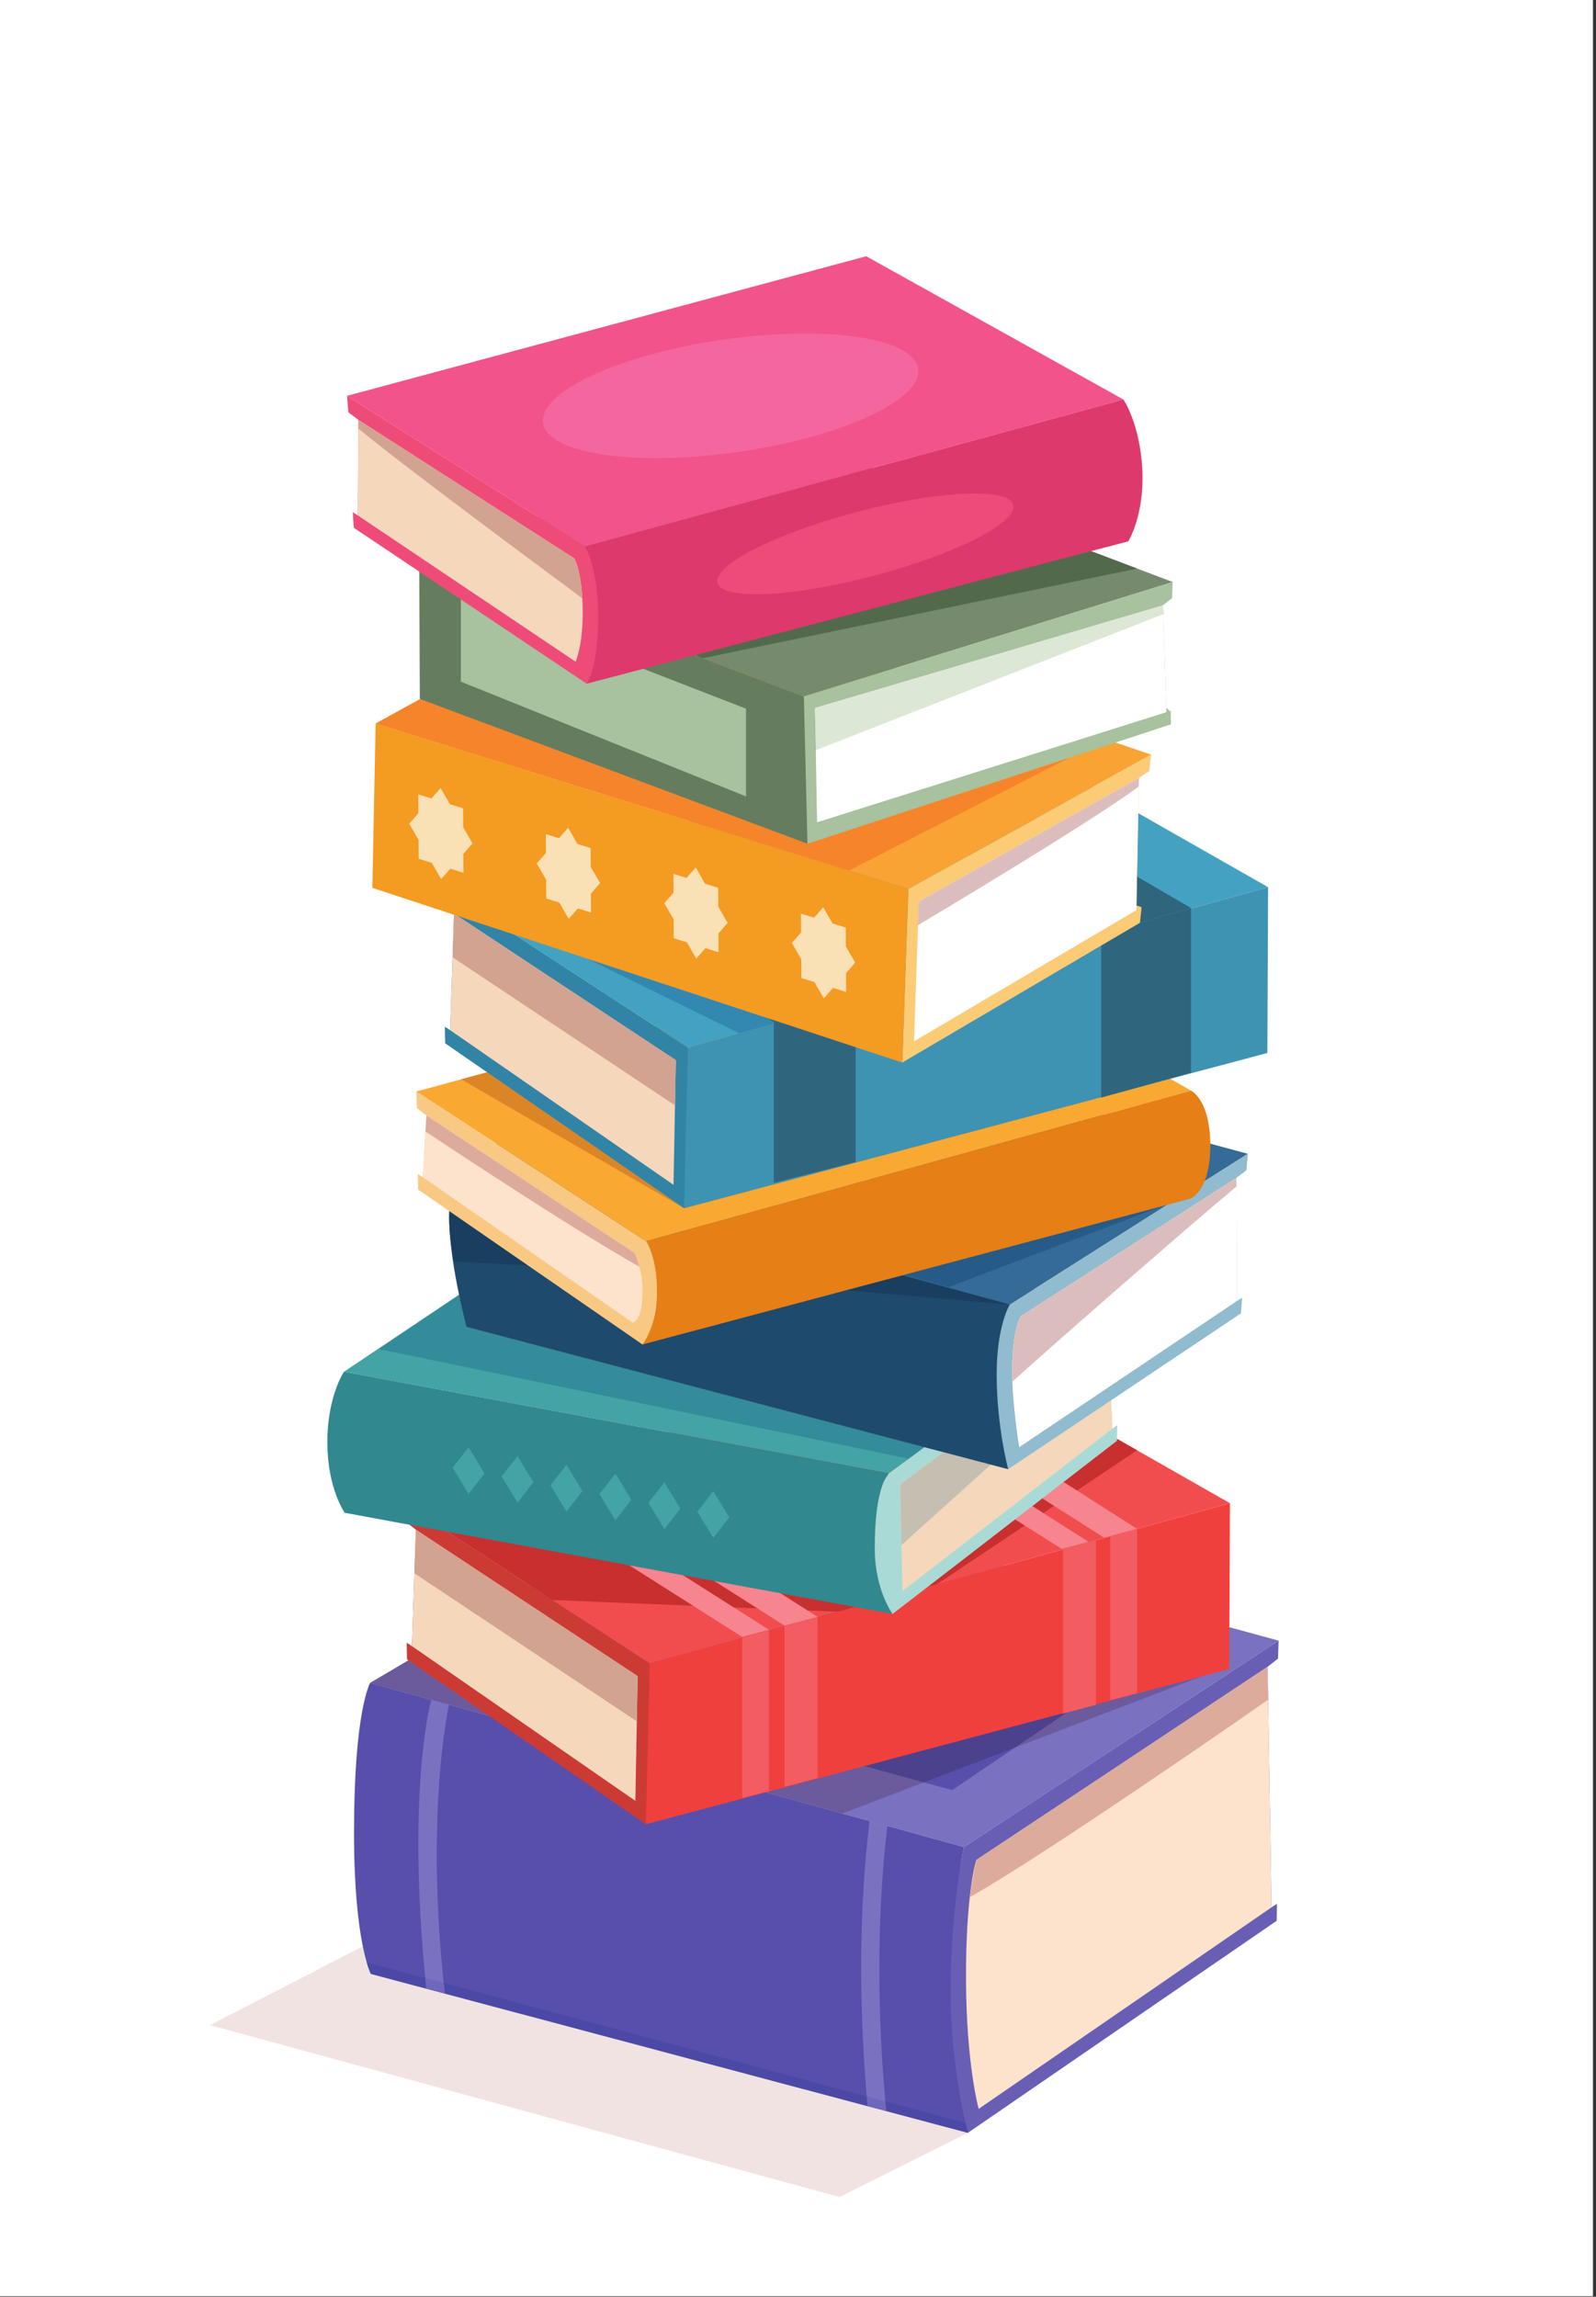 <svg width="435" height="626" viewBox="0 0 435 626" fill="none" xmlns="http://www.w3.org/2000/svg">
<rect x="0" y="0" width="435" height="626" fill="#333333" stroke="none"/>
<g clip-path="url(#clip0_9_303)">
<path d="M0 625.83H434.175V7.62939e-05H0V625.83Z" fill="white"/>
<path d="M228.855 598.805L57.222 551.952L98.889 530.482C99.841 535.174 100.771 537.324 101.026 537.858C101.071 537.95 101.094 537.995 101.094 537.995L116.192 542.013L121.256 543.359L236.469 574.031L241.56 575.378L263.816 581.306L228.855 598.805Z" fill="#F1E3E2"/>
<path d="M100.897 458.684L192.46 404.712L348.496 447.153L262.718 503.417L100.897 458.684Z" fill="#7A71C0"/>
<path d="M136.888 454.262L193.417 418.97L313.31 451.501L259.505 487.901L136.888 454.262Z" fill="#574FAB"/>
<path d="M348.496 447.153L348.332 452.067L345.49 454.282L346.583 519.839L348.056 518.869L347.961 523.522L263.814 581.304C263.814 581.304 254.405 577.621 253.854 566.892C253.075 551.708 262.719 503.417 262.719 503.417L348.496 447.153Z" fill="#685FB5"/>
<path d="M229.576 494.26L179.426 480.396C179.426 480.394 179.426 480.393 179.426 480.393L229.582 494.258L229.576 494.26ZM133.156 467.602L103.785 459.483L103.468 459.395L133.154 467.601L133.156 467.602Z" fill="#DCBDBD"/>
<path d="M229.582 494.258L179.426 480.393C179.458 475.254 179.13 470.122 178.712 465.736L251.79 485.784L229.582 494.258ZM276.662 476.294L313.31 451.501L251.13 434.63L255.411 431.764L259.539 430.622L327.527 456.885L276.662 476.294ZM133.154 467.601L103.468 459.395L100.898 458.683L111.329 452.535L133.154 467.601Z" fill="#6B5A9C"/>
<path d="M251.79 485.784L178.712 465.736C178.03 458.583 177.107 453.41 177.107 453.41L228.253 439.271L243.275 439.887L251.13 434.63L313.31 451.501L276.662 476.294L251.79 485.784Z" fill="#4B418C"/>
<path d="M263.816 581.306L241.56 575.378L236.469 574.031L121.256 543.359L116.192 542.013L101.094 537.995C101.094 537.995 96.489 529.51 96.489 499.448C96.489 466.07 100.895 458.683 100.895 458.683L117.534 463.288L122.373 464.622L237.015 496.317L241.872 497.652L262.718 503.417C262.718 503.417 259.081 520.288 259.081 542.911C259.081 563.675 263.816 581.306 263.816 581.306Z" fill="#574FAB"/>
<path d="M346.583 519.839L266.745 574.776C266.745 574.776 263.405 562.845 263.294 539.799C263.18 515.74 266.108 506.928 266.108 506.928L345.49 454.282L346.583 519.839Z" fill="#FDE3CC"/>
<path d="M345.64 463.268L345.49 454.282L345.672 463.244C345.672 463.244 345.661 463.253 345.64 463.268Z" fill="#DCBDBD"/>
<path d="M264.318 517.085C264.724 514.228 266.108 506.928 266.108 506.928L345.489 454.282L345.64 463.268C344.065 464.366 285.57 505.141 264.318 517.085Z" fill="#DDAB9B"/>
<path d="M241.56 575.378L236.469 574.031C233.171 538.07 235.197 510.916 237.015 496.317L241.872 497.652C240.122 512.052 238.097 539.479 241.56 575.378Z" fill="#7A71C0"/>
<path d="M121.256 543.359C116.956 505.443 119.794 477.474 122.373 464.622L117.534 463.288C114.352 476.286 112.197 503.417 116.192 542.013L121.256 543.359Z" fill="#7A71C0"/>
<path d="M263.816 581.306C263.816 581.305 263.816 581.305 263.816 581.302L263.813 581.305C263.816 581.305 263.816 581.306 263.816 581.306Z" fill="#E8F2F5"/>
<path d="M263.816 581.302C263.8 581.243 263.548 580.297 263.167 578.629C263.168 578.629 263.168 578.629 263.168 578.629C263.549 580.296 263.8 581.243 263.816 581.302L263.814 581.304Z" fill="#5C56B0"/>
<path d="M263.816 581.306L241.56 575.378C241.475 574.498 241.393 573.619 241.314 572.749C254.48 576.29 263.054 578.597 263.167 578.629C263.548 580.297 263.799 581.243 263.816 581.302C263.816 581.304 263.816 581.304 263.816 581.306ZM236.469 574.031L121.256 543.359C121.145 542.383 121.039 541.413 120.938 540.449C150.363 548.302 203.902 562.688 236.235 571.383C236.31 572.261 236.387 573.142 236.469 574.031ZM116.192 542.013L101.094 537.995C101.094 537.995 101.071 537.95 101.026 537.858C100.873 537.535 100.473 536.62 99.971 534.918C100.307 534.968 106.335 536.558 115.9 539.106C115.993 540.066 116.091 541.037 116.192 542.013Z" fill="#4C49A6"/>
<path d="M241.56 575.378L236.469 574.031C236.387 573.142 236.31 572.261 236.235 571.383C237.994 571.856 239.689 572.311 241.314 572.749C241.393 573.619 241.475 574.498 241.56 575.378Z" fill="#6E67BA"/>
<path d="M121.256 543.359L116.192 542.013C116.091 541.037 115.993 540.066 115.9 539.106C117.486 539.528 119.168 539.977 120.938 540.449C121.039 541.413 121.145 542.383 121.256 543.359Z" fill="#6E67BA"/>
<path d="M335.227 409.699L262.878 368.48L110.412 409.95L177.107 453.41L335.227 409.699Z" fill="#F14D4F"/>
<path d="M251.13 434.63L250.358 434.42L252.902 432.457L255.411 431.764L251.13 434.63Z" fill="#4A2F50"/>
<path d="M243.275 439.887L228.253 439.271L238.067 436.559C240.546 439.042 243.275 439.887 243.275 439.887ZM243.275 439.887L250.358 434.42L251.13 434.63L243.275 439.887Z" fill="#311F45"/>
<path d="M228.253 439.271L150.517 436.083L110.412 409.95L182.341 390.385L242.27 401.562L247.711 397.575H247.712L242.27 401.562C242.27 401.562 233.42 413.531 234.136 427.407C234.357 431.699 236.136 434.625 238.067 436.559L228.253 439.271ZM252.902 432.457L276.681 414.103L279.306 415.769L255.411 431.764L252.902 432.457ZM284.354 412.389L281.364 410.489L284.095 408.381L287.298 410.418L284.354 412.389ZM293.525 406.25L289.872 403.922L304.42 392.692L304.431 392.155L309.914 395.279L293.525 406.25Z" fill="#C82F2F"/>
<path d="M110.412 409.95L110.572 414.75L113.349 416.918L112.282 448.665L110.842 447.716L110.934 452.262L176.037 497.205C176.037 497.205 178.765 495.305 179.303 484.82C180.064 469.983 177.107 453.41 177.107 453.41L110.412 409.95Z" fill="#CC3A34"/>
<path d="M177.107 453.41L176.037 497.205L335.033 454.888L335.227 409.699L177.107 453.41Z" fill="#F0403D"/>
<path d="M209.583 444.339L202.289 446.354V490.071L209.583 488.13V444.339Z" fill="#F35C61"/>
<path d="M222.82 440.679L213.833 443.165V486.999L222.82 484.608V440.679Z" fill="#F35C61"/>
<path d="M141.949 401.233L134.655 403.25L202.289 446.144L209.583 444.203L141.949 401.233Z" fill="#F6858F"/>
<path d="M155.186 397.575L146.199 400.058L213.833 443.071L222.82 440.679L155.186 397.575Z" fill="#F6858F"/>
<path d="M229.045 377.249L221.75 379.265L289.385 422.16L296.679 420.218L229.045 377.249Z" fill="#F6858F"/>
<path d="M242.281 373.59L233.294 376.074L300.929 419.087L309.914 416.696L242.281 373.59Z" fill="#F6858F"/>
<path d="M309.914 416.696L302.621 418.711V463.393L309.914 461.452V416.696Z" fill="#F35C61"/>
<path d="M298.72 419.759L289.734 422.244V467.043L298.72 464.651V419.759Z" fill="#F35C61"/>
<path d="M112.282 448.665L173.172 490.828L173.796 456.841L113.349 416.918L112.282 448.665Z" fill="#F5D7BC"/>
<path d="M173.569 469.156L112.95 428.806L113.349 416.918L173.796 456.841L173.569 469.156Z" fill="#D2A390"/>
<path d="M93.763 373.864L161.713 328.36L304.911 355.639L242.271 401.562L93.763 373.864Z" fill="#43A3A5"/>
<path d="M247.712 397.575L103.253 367.685L125.132 352.968C126.193 358.045 127.161 361.638 127.161 361.638L251.98 394.444L247.711 397.575" fill="#348B99"/>
<path d="M304.911 355.639L304.761 360.16L302.152 362.408L303.155 389.416L304.507 388.416L304.42 392.692L243.275 439.887C243.275 439.887 234.641 437.212 234.136 427.407C233.42 413.531 242.271 401.562 242.271 401.562L304.911 355.639Z" fill="#AADAD6"/>
<path d="M242.271 401.562C242.271 401.562 238.318 404.712 238.423 422.381C238.489 433.408 243.275 439.887 243.275 439.887L93.945 412.313C93.945 412.313 89.299 405.729 89.222 393.375C89.143 380.623 93.763 373.864 93.763 373.864L242.271 401.562Z" fill="#31888E"/>
<path d="M127.713 394.442L123.357 400.023L127.713 407.167L132.07 401.586L127.713 394.442Z" fill="#43A3A5"/>
<path d="M141.054 396.836L136.698 402.417L141.054 409.561L145.411 403.981L141.054 396.836Z" fill="#43A3A5"/>
<path d="M154.395 399.231L150.039 404.81L154.395 411.955L158.752 406.375L154.395 399.231Z" fill="#43A3A5"/>
<path d="M167.737 401.625L163.379 407.205L167.737 414.349L172.093 408.769L167.737 401.625Z" fill="#43A3A5"/>
<path d="M181.077 404.018L176.72 409.599L181.077 416.744L185.433 411.163L181.077 404.018Z" fill="#43A3A5"/>
<path d="M194.418 406.413L190.061 411.994L194.418 419.138L198.775 413.557L194.418 406.413Z" fill="#43A3A5"/>
<path d="M303.155 389.416L245.966 433.677L245.381 404.53L302.152 362.408L303.155 389.416Z" fill="#F5D7BC"/>
<path d="M245.714 421.107L245.381 404.53L257.146 395.801L270.035 399.189L245.714 421.107Z" fill="#C4BFB0"/>
<path d="M128.493 315.462L198.588 276.427L340.103 314.466L275.222 355.569L128.493 315.462Z" fill="#346B97"/>
<path d="M258.484 350.808L194.172 333.321L300.652 303.885L327.527 311.116L318.771 327.981L318.718 328.014L258.484 350.808Z" fill="#265A87"/>
<path d="M340.103 314.466L339.721 318.967L337.002 321.013L337.142 354.585L338.543 353.689L338.236 357.95L274.782 400.437C274.782 400.437 266.302 389.604 266.302 379.779C266.302 365.875 275.222 355.569 275.222 355.569L340.103 314.466Z" fill="#91BBCE"/>
<path d="M275.222 355.569C275.222 355.569 271.65 361.208 271.65 374.64C271.65 388.755 274.782 400.437 274.782 400.437L127.161 361.638C127.161 361.638 121.904 342.132 122.464 329.796C123.041 317.062 128.493 315.462 128.493 315.462L275.222 355.569Z" fill="#1E4A6E"/>
<path d="M275.222 355.569C275.222 355.569 226.932 351.266 184.006 347.883C182.561 339.016 176.115 338.312 176.115 338.312L194.001 333.368L275.222 355.569Z" fill="#193E60"/>
<path d="M122.422 331.608C122.422 331.099 122.432 330.591 122.451 330.086C122.432 330.583 122.422 331.091 122.422 331.608Z" fill="#B1D5DF"/>
<path d="M143.968 344.941C135.221 344.373 128.148 343.995 123.743 343.905C122.991 340.063 122.416 335.761 122.422 331.608C122.423 331.091 122.432 330.583 122.451 330.086L143.968 344.941Z" fill="#193E60"/>
<path d="M337.142 354.585L277.787 394.442C277.787 394.442 275.866 382.79 275.866 373.67C275.866 362.424 278.174 358.767 278.174 358.767L337.002 321.013L337.142 354.585Z" fill="white"/>
<path d="M337.012 323.379L337.002 321.013L337.015 323.376C337.014 323.378 337.013 323.379 337.012 323.379Z" fill="#DCBDBD"/>
<path d="M275.937 376.572C275.895 375.666 275.866 374.704 275.866 373.67C275.866 362.424 278.174 358.767 278.174 358.767L337.002 321.013L337.012 323.379C323.414 334.661 282.775 370.27 275.937 376.572Z" fill="#DCBDBD"/>
<path d="M324.623 297.259L256.673 258.544L113.475 297.494L176.115 338.312L324.623 297.259Z" fill="#F9A831"/>
<path d="M125.691 294.171L132.756 292.25H132.757L125.691 294.171Z" fill="#DCBDBD"/>
<path d="M186.437 329.31C186.437 329.31 189.165 327.408 189.703 316.924C190.465 302.088 187.507 285.514 187.507 285.514L201.538 281.635H201.539L212.629 278.627L214.992 279.405L198.598 283.919L239.897 311.934L297.086 295.78L266.624 277.425L276.353 271.703L312.377 295.788L186.437 329.31ZM186.437 329.31L125.691 294.171L132.757 292.25L186.437 329.31Z" fill="#DC8527"/>
<path d="M297.086 295.78L252.686 269.028L198.598 283.919L239.897 311.934L297.086 295.78Z" fill="white"/>
<path d="M113.475 297.494L113.625 302.003L116.234 304.038L115.232 320.85L113.879 319.96L113.967 324.229L175.111 366.441C175.111 366.441 183.745 363.06 184.251 353.213C184.966 339.28 176.115 338.312 176.115 338.312L113.475 297.494Z" fill="#F9C983"/>
<path d="M176.115 338.312C176.115 338.312 179.573 343.211 179.001 354.359C178.61 361.976 175.111 366.441 175.111 366.441L324.441 326.696C324.441 326.696 329.791 324.827 329.867 312.466C329.946 299.706 324.623 297.259 324.623 297.259L176.115 338.312Z" fill="#E67F16"/>
<path d="M115.232 320.85L172.42 360.45C172.42 360.45 175.111 360.45 175.111 351.76C175.111 345.969 173.005 341.534 173.005 341.534L116.234 304.038L115.232 320.85Z" fill="#FDE3CC"/>
<path d="M174.266 345.244C154.496 334.132 115.974 308.39 115.974 308.39L116.234 304.038L173.005 341.534C173.005 341.534 173.005 341.534 173.006 341.534C173.017 341.56 173.686 342.979 174.266 345.244Z" fill="#DDAB9B"/>
<path d="M345.627 241.803L273.279 200.582L120.813 242.053L187.507 285.514L345.627 241.803Z" fill="#43A2C2"/>
<path d="M201.539 281.635L212.533 278.596L212.629 278.627L201.539 281.635Z" fill="#9B6D23"/>
<path d="M201.539 281.635L160.048 261.291L209.013 277.434L210.906 278.564L211.765 278.342L212.533 278.596L201.538 281.635" fill="#3288B0"/>
<path d="M120.813 242.053L120.973 246.855L123.749 249.02L122.682 280.767L121.243 279.82L121.335 284.365L186.437 329.31C186.437 329.31 189.165 327.408 189.703 316.924C190.465 302.088 187.507 285.514 187.507 285.514L120.813 242.053Z" fill="#3184A6"/>
<path d="M187.507 285.514L186.438 329.31L345.433 286.992L345.627 241.803L187.507 285.514Z" fill="#3E93B3"/>
<path d="M233.22 272.784L210.906 278.564V322.399L233.22 316.71V272.784Z" fill="#2F667E"/>
<path d="M324.621 247.483L300.135 254.347V299.147L324.621 292.375V247.483Z" fill="#2F667E"/>
<path d="M233.22 272.783L210.906 278.564L139.568 235.975L161.882 230.287L233.22 272.783Z" fill="#2F667E"/>
<path d="M324.621 247.483L300.135 254.346L228.797 212.722L253.284 205.951L324.621 247.483Z" fill="#2F667E"/>
<path d="M122.682 280.767L183.573 322.931L184.195 288.944L123.749 249.02L122.682 280.767Z" fill="#F5D7BC"/>
<path d="M183.97 301.259L123.35 260.91L123.74 249.321L124.668 249.627L184.195 288.944L183.97 301.259Z" fill="#D2A390"/>
<path d="M102.376 197.215L173.645 158.01L313.749 205.683L247.588 242.304L102.376 197.215Z" fill="#F8A334"/>
<path d="M231.388 237.273L102.376 197.215L114.523 190.534L220.073 229.965L291.512 206.488L231.388 237.273Z" fill="#F6842A"/>
<path d="M313.749 205.683L313.218 210.151L310.436 212.01L309.718 248.066L309.658 246.755L311.146 247.267L310.701 251.502L245.919 289.603L247.588 242.304L313.749 205.683Z" fill="#FBCB76"/>
<path d="M247.588 242.304L245.919 289.603L101.486 241.985L102.376 197.215L247.588 242.304Z" fill="#F49B22"/>
<path d="M120.239 239.605L117.687 235.182L114.112 234.067L114.079 228.925L111.527 224.501L114.033 221.653L114.001 216.51L117.577 217.625L120.084 214.776L122.635 219.201L126.212 220.315L126.244 225.456L128.795 229.881L126.289 232.73L126.321 237.872L122.745 236.758L120.239 239.605Z" fill="#FAE0B5"/>
<path d="M155.005 250.436L152.454 246.012L148.877 244.898L148.845 239.757L146.293 235.332L148.799 232.483L148.767 227.341L152.343 228.455L154.849 225.608L157.401 230.031L160.977 231.145L161.009 236.288L163.561 240.712L161.055 243.56L161.088 248.702L157.511 247.588L155.005 250.436Z" fill="#FAE0B5"/>
<path d="M189.771 261.268L187.22 256.844L183.643 255.729L183.611 250.587L181.059 246.163L183.565 243.315L183.533 238.173L187.109 239.287L189.616 236.438L192.167 240.863L195.743 241.977L195.776 247.119L198.328 251.544L195.821 254.391L195.853 259.534L192.277 258.419L189.771 261.268Z" fill="#FAE0B5"/>
<path d="M224.536 272.1L221.985 267.675L218.409 266.561L218.376 261.418L215.825 256.994L218.331 254.146L218.298 249.004L221.876 250.118L224.381 247.269L226.933 251.694L230.51 252.808L230.542 257.95L233.094 262.374L230.587 265.223L230.619 270.365L227.043 269.251L224.536 272.1Z" fill="#FAE0B5"/>
<path d="M309.718 248.066L249.118 283.819L250.431 245.7L310.436 212.01L309.718 248.066Z" fill="white"/>
<path d="M250.128 252.196L250.431 245.699L250.21 252.148C250.156 252.179 250.128 252.196 250.128 252.196ZM250.431 245.699L310.436 212.009V212.01L250.431 245.699Z" fill="#E89D5A"/>
<path d="M250.21 252.148L250.431 245.699L310.436 212.01L310.371 214.373C296.759 224.458 252.363 250.868 250.21 252.148Z" fill="#DCBDBD"/>
<path d="M114.248 150.223L217.346 119.935L319.614 158.625L219.094 189.82L114.248 150.223Z" fill="#768A6D"/>
<path d="M153.826 152.052L217.365 133.099L261.499 150.223L198.598 169.743L153.826 152.052Z" fill="#A8C19E"/>
<path d="M319.614 158.625L319.467 163.026L316.922 165.011L317.9 194.111L317.86 192.912L319.085 193.946L319.135 197.409L220.073 229.965C220.073 229.965 217.574 228.221 217.08 218.611C216.382 205.012 219.093 189.82 219.093 189.82L319.614 158.625Z" fill="#A8C19E"/>
<path d="M219.094 189.82L220.073 229.965L114.426 190.498L114.248 150.223L219.094 189.82Z" fill="#657C5E"/>
<path d="M125.606 162.969L203.328 193.15V217.062L125.606 185.786V162.969Z" fill="#A8C19E"/>
<path d="M146.47 140.758L146.469 140.757L217.346 119.935L146.47 140.758Z" fill="#AEC5A5"/>
<path d="M191.497 179.398L191.495 179.397L164.954 167.566C164.579 162.324 163.753 158.439 162.853 155.619L198.598 169.743L261.499 150.223L217.364 133.099L160.343 150.107C159.811 149.313 159.457 148.985 159.457 148.985L146.47 140.758L217.346 119.935L309.935 154.964L191.497 179.398Z" fill="#526A4B"/>
<path d="M198.598 169.743L162.853 155.619C161.97 152.853 161.016 151.108 160.344 150.107L217.365 133.099L261.499 150.223L198.598 169.743Z" fill="#75956E"/>
<path d="M317.9 194.111L222.7 224.117L222.128 192.965L316.922 165.011L317.9 194.111Z" fill="white"/>
<path d="M222.128 204.554V192.965L222.339 204.471L222.128 204.554Z" fill="#93B18B"/>
<path d="M317.002 167.423L316.922 165.011L317.288 167.312L317.002 167.423Z" fill="#DDE7D6"/>
<path d="M222.339 204.471L222.128 192.965L316.922 165.011L317.003 167.423L222.339 204.471Z" fill="#DDE7D6"/>
<path d="M306.186 108.878L236.091 69.841L94.576 107.882L159.457 148.985L306.186 108.878Z" fill="#F2538B"/>
<path d="M94.576 107.882L94.959 112.383L97.677 114.428L97.537 140.491L96.137 139.595L96.443 143.856L159.898 186.342C159.898 186.342 165.659 183.642 165.088 169.94C164.405 153.557 159.457 148.985 159.457 148.985L94.576 107.882Z" fill="#EF4B78"/>
<path d="M159.457 148.985C159.457 148.985 163.029 154.624 163.029 168.058C163.029 182.17 159.898 186.342 159.898 186.342L307.518 147.544C307.518 147.544 311.907 140.554 311.349 128.219C310.771 115.484 306.186 108.878 306.186 108.878L159.457 148.985Z" fill="#DD396D"/>
<path d="M97.537 140.491L156.893 180.348C156.893 180.348 158.813 176.206 158.813 167.087C158.813 155.839 156.505 152.183 156.505 152.183L97.677 114.428L97.537 140.491Z" fill="#F5D7BC"/>
<path d="M158.705 163.047C158.705 163.047 111.261 128.072 97.665 116.794L97.677 114.428L156.505 152.183C156.505 152.183 156.506 152.184 156.508 152.187L156.509 152.188C156.595 152.328 158.259 155.153 158.705 163.047Z" fill="#D2A390"/>
<path d="M276.206 138.401C275.524 143.698 256.905 152.395 234.62 157.826C212.336 163.256 194.825 163.364 195.508 158.067C196.192 152.769 214.811 144.072 237.095 138.643C259.379 133.212 276.89 133.103 276.206 138.401Z" fill="#EF4B78"/>
<path d="M250.133 99.985C252.292 108.281 231.207 118.541 203.037 122.903C174.867 127.264 150.28 124.075 148.121 115.779C145.962 107.483 167.047 97.221 195.216 92.861C223.386 88.499 247.973 91.689 250.133 99.985Z" fill="#F4679E"/>
</g>
<defs>
<clipPath id="clip0_9_303">
<rect width="434.175" height="625.83" fill="white"/>
</clipPath>
</defs>
</svg>

